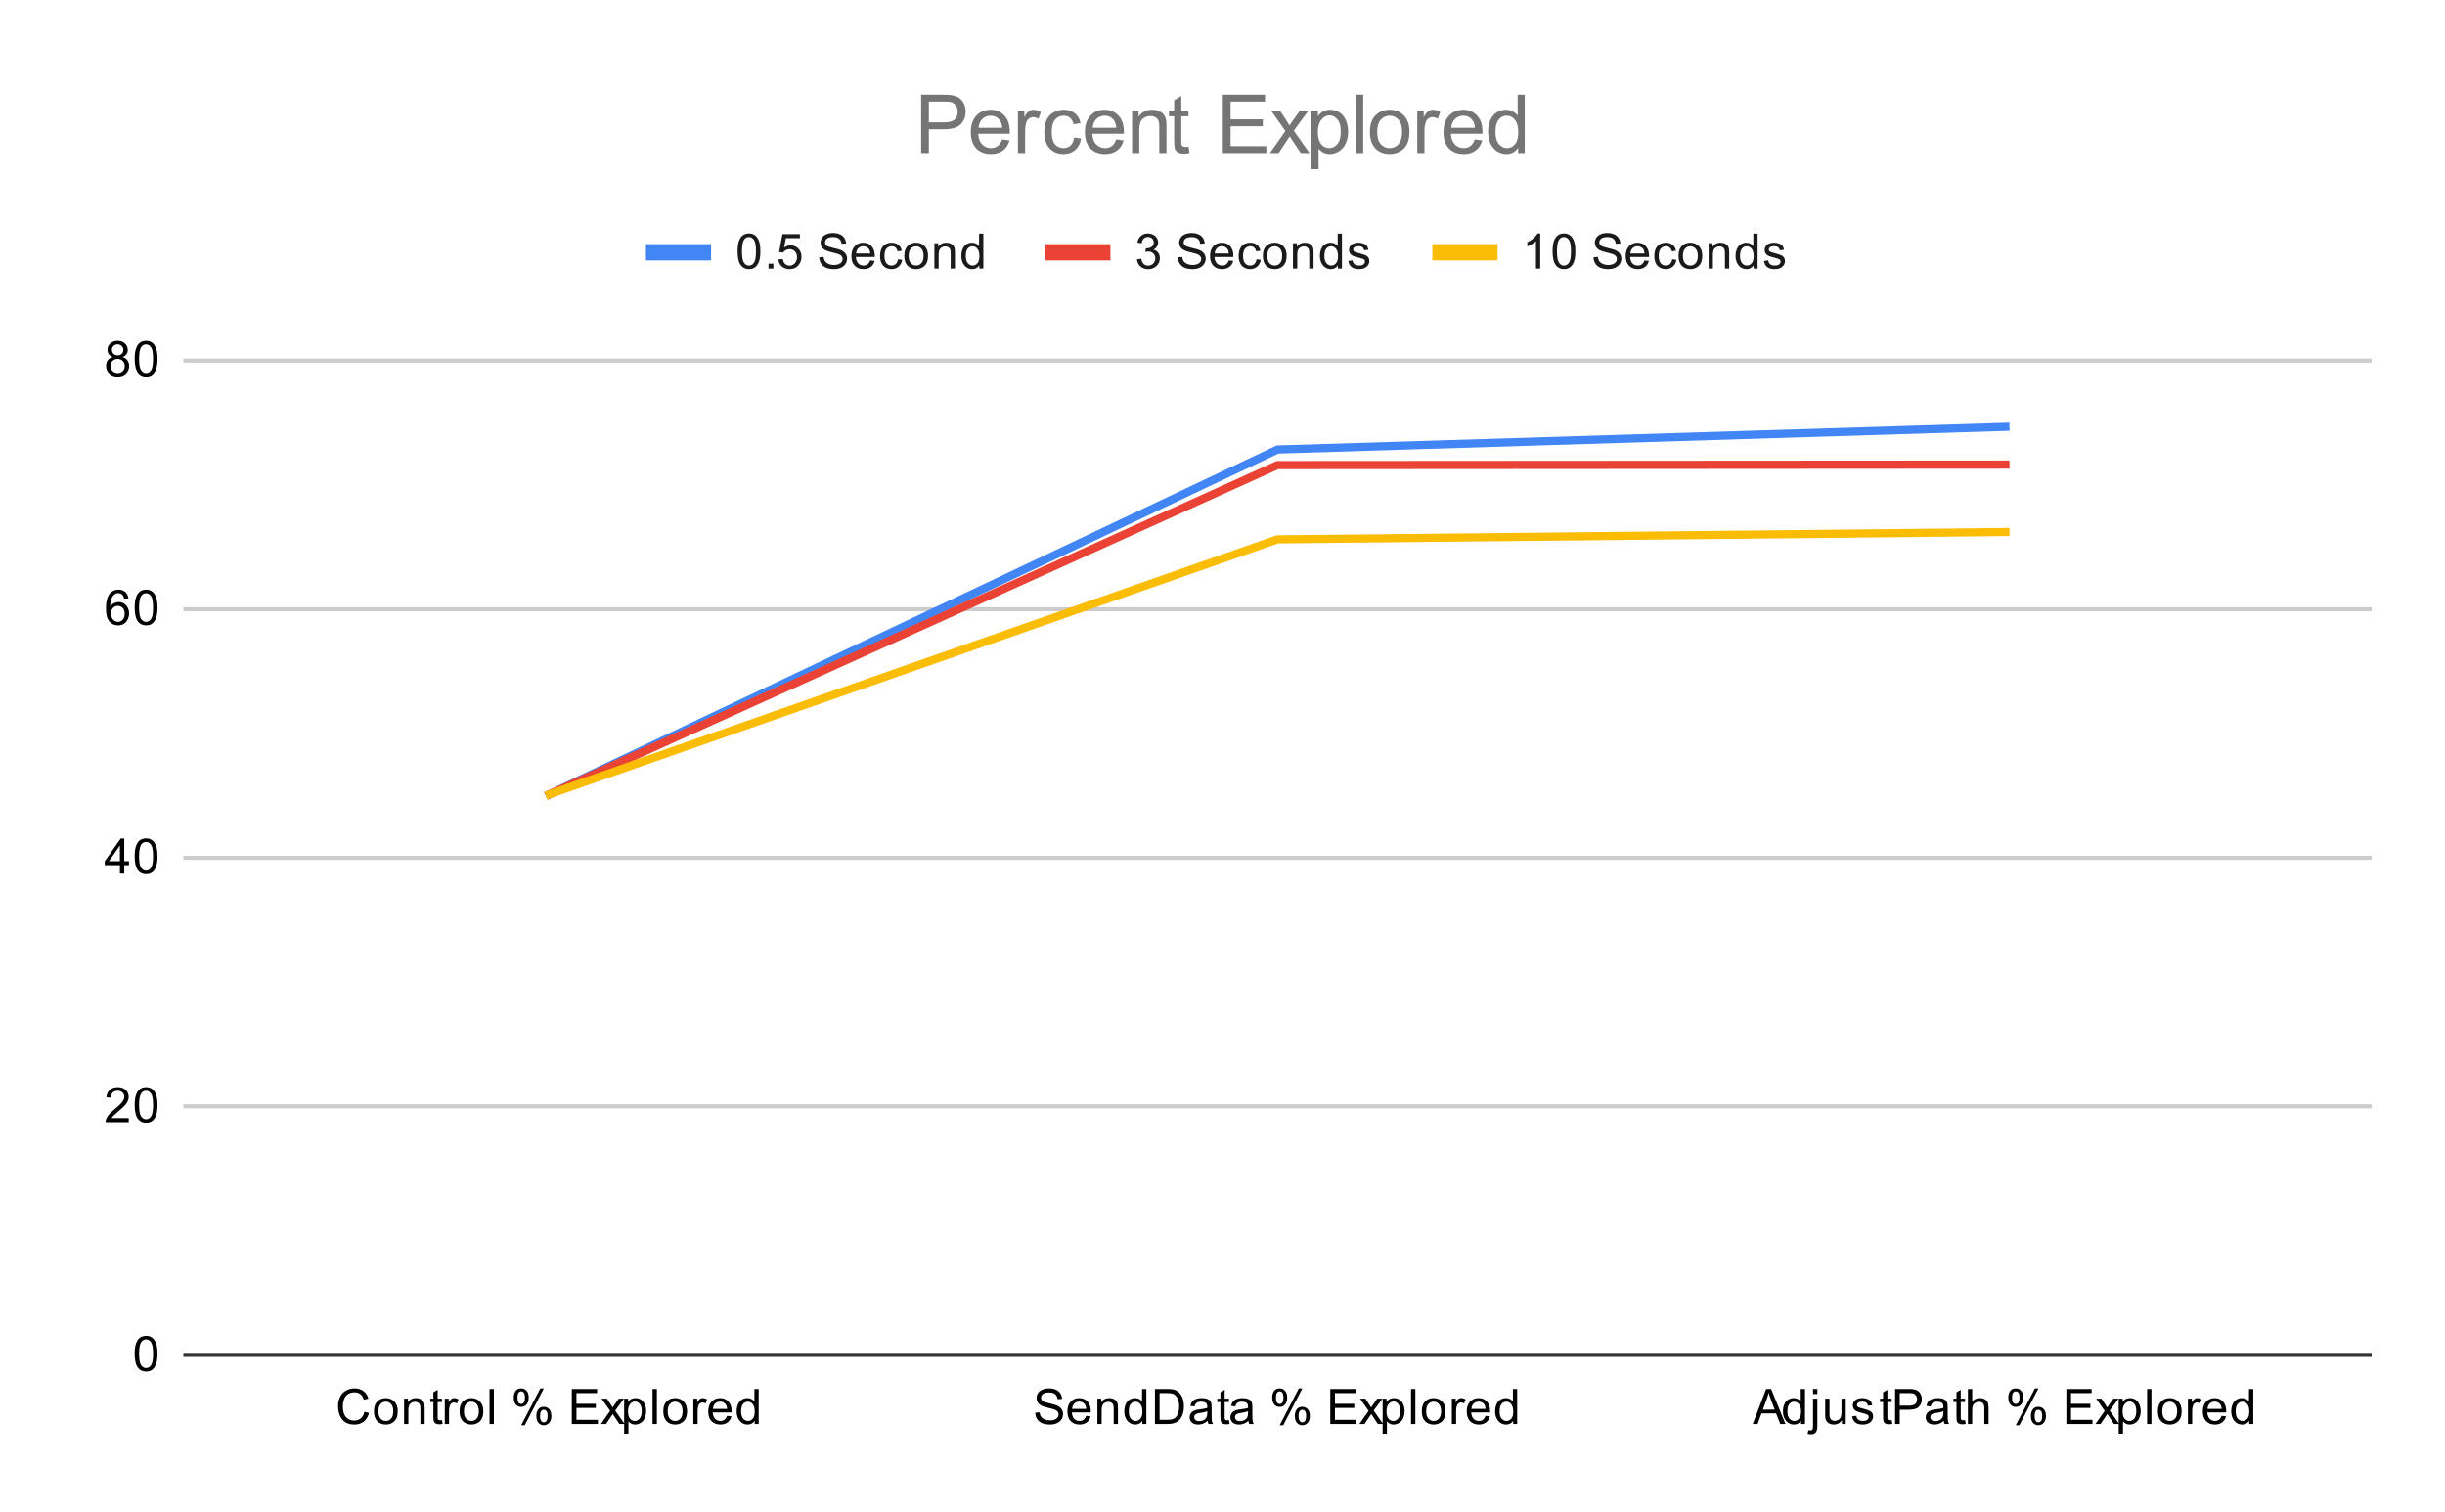 <svg version="1.1" viewBox="0.0 0.0 600.0 371.0" fill="none" stroke="none" stroke-linecap="square" stroke-miterlimit="10" width="600" height="371" xmlns:xlink="http://www.w3.org/1999/xlink" xmlns="http://www.w3.org/2000/svg"><path fill="#ffffff" d="M0 0L600.0 0L600.0 371.0L0 371.0L0 0Z" fill-rule="nonzero"/><path stroke="#333333" stroke-width="1.0" stroke-linecap="butt" d="M45.5 332.5L581.5 332.5" fill-rule="nonzero"/><path stroke="#cccccc" stroke-width="1.0" stroke-linecap="butt" d="M45.5 271.5L581.5 271.5" fill-rule="nonzero"/><path stroke="#cccccc" stroke-width="1.0" stroke-linecap="butt" d="M45.5 210.5L581.5 210.5" fill-rule="nonzero"/><path stroke="#cccccc" stroke-width="1.0" stroke-linecap="butt" d="M45.5 149.5L581.5 149.5" fill-rule="nonzero"/><path stroke="#cccccc" stroke-width="1.0" stroke-linecap="butt" d="M45.5 88.5L581.5 88.5" fill-rule="nonzero"/><clipPath id="id_0"><path d="M45.55 88.283L581.45 88.283L581.45 332.45L45.55 332.45L45.55 88.283Z" clip-rule="nonzero"/></clipPath><path stroke="#4285f4" stroke-width="2.0" stroke-linecap="butt" clip-path="url(#id_0)" d="M134.867 194.893L313.5 110.319L492.133 104.765" fill-rule="nonzero"/><path stroke="#ea4335" stroke-width="2.0" stroke-linecap="butt" clip-path="url(#id_0)" d="M134.867 194.893L313.5 114.134L492.133 114.015" fill-rule="nonzero"/><path stroke="#fbbc04" stroke-width="2.0" stroke-linecap="butt" clip-path="url(#id_0)" d="M134.867 194.893L313.5 132.355L492.133 130.555" fill-rule="nonzero"/><path fill="#000000" fill-opacity="0.0" clip-path="url(#id_0)" d="M137.867 194.893C137.867 196.549 136.524 197.893 134.867 197.893C133.21 197.893 131.867 196.549 131.867 194.893C131.867 193.236 133.21 191.893 134.867 191.893C136.524 191.893 137.867 193.236 137.867 194.893Z" fill-rule="nonzero"/><path fill="#000000" fill-opacity="0.0" clip-path="url(#id_0)" d="M316.5 110.319C316.5 111.976 315.157 113.319 313.5 113.319C311.843 113.319 310.5 111.976 310.5 110.319C310.5 108.663 311.843 107.319 313.5 107.319C315.157 107.319 316.5 108.663 316.5 110.319Z" fill-rule="nonzero"/><path fill="#000000" fill-opacity="0.0" clip-path="url(#id_0)" d="M495.133 104.765C495.133 106.421 493.79 107.765 492.133 107.765C490.476 107.765 489.133 106.421 489.133 104.765C489.133 103.108 490.476 101.765 492.133 101.765C493.79 101.765 495.133 103.108 495.133 104.765Z" fill-rule="nonzero"/><path fill="#000000" fill-opacity="0.0" clip-path="url(#id_0)" d="M137.867 194.893C137.867 196.549 136.524 197.893 134.867 197.893C133.21 197.893 131.867 196.549 131.867 194.893C131.867 193.236 133.21 191.893 134.867 191.893C136.524 191.893 137.867 193.236 137.867 194.893Z" fill-rule="nonzero"/><path fill="#000000" fill-opacity="0.0" clip-path="url(#id_0)" d="M316.5 114.134C316.5 115.791 315.157 117.134 313.5 117.134C311.843 117.134 310.5 115.791 310.5 114.134C310.5 112.478 311.843 111.134 313.5 111.134C315.157 111.134 316.5 112.478 316.5 114.134Z" fill-rule="nonzero"/><path fill="#000000" fill-opacity="0.0" clip-path="url(#id_0)" d="M495.133 114.015C495.133 115.672 493.79 117.015 492.133 117.015C490.476 117.015 489.133 115.672 489.133 114.015C489.133 112.359 490.476 111.015 492.133 111.015C493.79 111.015 495.133 112.359 495.133 114.015Z" fill-rule="nonzero"/><path fill="#000000" fill-opacity="0.0" clip-path="url(#id_0)" d="M137.867 194.893C137.867 196.549 136.524 197.893 134.867 197.893C133.21 197.893 131.867 196.549 131.867 194.893C131.867 193.236 133.21 191.893 134.867 191.893C136.524 191.893 137.867 193.236 137.867 194.893Z" fill-rule="nonzero"/><path fill="#000000" fill-opacity="0.0" clip-path="url(#id_0)" d="M316.5 132.355C316.5 134.012 315.157 135.355 313.5 135.355C311.843 135.355 310.5 134.012 310.5 132.355C310.5 130.699 311.843 129.355 313.5 129.355C315.157 129.355 316.5 130.699 316.5 132.355Z" fill-rule="nonzero"/><path fill="#000000" fill-opacity="0.0" clip-path="url(#id_0)" d="M495.133 130.555C495.133 132.212 493.79 133.555 492.133 133.555C490.476 133.555 489.133 132.212 489.133 130.555C489.133 128.898 490.476 127.555 492.133 127.555C493.79 127.555 495.133 128.898 495.133 130.555Z" fill-rule="nonzero"/><path fill="#000000" d="M33.05 332.216Q33.05 330.684 33.362 329.762Q33.675 328.825 34.284 328.325Q34.909 327.825 35.847 327.825Q36.534 327.825 37.05 328.106Q37.581 328.387 37.925 328.919Q38.269 329.434 38.456 330.184Q38.644 330.934 38.644 332.216Q38.644 333.731 38.331 334.653Q38.034 335.575 37.409 336.091Q36.8 336.591 35.847 336.591Q34.612 336.591 33.894 335.7Q33.05 334.637 33.05 332.216ZM34.128 332.216Q34.128 334.325 34.628 335.028Q35.128 335.731 35.847 335.731Q36.581 335.731 37.066 335.028Q37.566 334.325 37.566 332.216Q37.566 330.091 37.066 329.403Q36.581 328.7 35.831 328.7Q35.112 328.7 34.675 329.309Q34.128 330.091 34.128 332.216Z" fill-rule="nonzero"/><path fill="#000000" d="M31.597 274.393L31.597 275.408L25.909 275.408Q25.909 275.033 26.034 274.674Q26.253 274.096 26.722 273.533Q27.206 272.971 28.113 272.236Q29.519 271.08 30.003 270.408Q30.503 269.736 30.503 269.143Q30.503 268.518 30.05 268.096Q29.597 267.658 28.878 267.658Q28.113 267.658 27.659 268.111Q27.206 268.565 27.191 269.377L26.113 269.268Q26.222 268.049 26.941 267.424Q27.675 266.783 28.909 266.783Q30.144 266.783 30.863 267.471Q31.581 268.158 31.581 269.174Q31.581 269.69 31.363 270.19Q31.159 270.674 30.659 271.236Q30.175 271.783 29.05 272.736Q28.097 273.533 27.816 273.83Q27.55 274.111 27.378 274.393L31.597 274.393ZM33.05 271.174Q33.05 269.643 33.362 268.721Q33.675 267.783 34.284 267.283Q34.909 266.783 35.847 266.783Q36.534 266.783 37.05 267.065Q37.581 267.346 37.925 267.877Q38.269 268.393 38.456 269.143Q38.644 269.893 38.644 271.174Q38.644 272.69 38.331 273.611Q38.034 274.533 37.409 275.049Q36.8 275.549 35.847 275.549Q34.612 275.549 33.894 274.658Q33.05 273.596 33.05 271.174ZM34.128 271.174Q34.128 273.283 34.628 273.986Q35.128 274.69 35.847 274.69Q36.581 274.69 37.066 273.986Q37.566 273.283 37.566 271.174Q37.566 269.049 37.066 268.361Q36.581 267.658 35.831 267.658Q35.112 267.658 34.675 268.268Q34.128 269.049 34.128 271.174Z" fill-rule="nonzero"/><path fill="#000000" d="M29.425 214.367L29.425 212.304L25.706 212.304L25.706 211.335L29.628 205.773L30.488 205.773L30.488 211.335L31.644 211.335L31.644 212.304L30.488 212.304L30.488 214.367L29.425 214.367ZM29.425 211.335L29.425 207.476L26.738 211.335L29.425 211.335ZM33.05 210.132Q33.05 208.601 33.362 207.679Q33.675 206.742 34.284 206.242Q34.909 205.742 35.847 205.742Q36.534 205.742 37.05 206.023Q37.581 206.304 37.925 206.835Q38.269 207.351 38.456 208.101Q38.644 208.851 38.644 210.132Q38.644 211.648 38.331 212.57Q38.034 213.492 37.409 214.007Q36.8 214.507 35.847 214.507Q34.612 214.507 33.894 213.617Q33.05 212.554 33.05 210.132ZM34.128 210.132Q34.128 212.242 34.628 212.945Q35.128 213.648 35.847 213.648Q36.581 213.648 37.066 212.945Q37.566 212.242 37.566 210.132Q37.566 208.007 37.066 207.32Q36.581 206.617 35.831 206.617Q35.112 206.617 34.675 207.226Q34.128 208.007 34.128 210.132Z" fill-rule="nonzero"/><path fill="#000000" d="M31.519 146.841L30.472 146.919Q30.331 146.294 30.081 146.012Q29.644 145.559 29.019 145.559Q28.519 145.559 28.128 145.841Q27.644 146.216 27.347 146.919Q27.066 147.606 27.05 148.887Q27.425 148.309 27.972 148.028Q28.534 147.747 29.144 147.747Q30.191 147.747 30.925 148.528Q31.675 149.309 31.675 150.528Q31.675 151.341 31.316 152.044Q30.972 152.731 30.363 153.106Q29.753 153.466 28.988 153.466Q27.659 153.466 26.831 152.497Q26.003 151.528 26.003 149.309Q26.003 146.809 26.925 145.684Q27.722 144.7 29.081 144.7Q30.097 144.7 30.738 145.278Q31.394 145.841 31.519 146.841ZM27.222 150.544Q27.222 151.091 27.441 151.591Q27.675 152.075 28.081 152.341Q28.503 152.606 28.972 152.606Q29.628 152.606 30.113 152.075Q30.597 151.528 30.597 150.606Q30.597 149.716 30.113 149.2Q29.644 148.684 28.925 148.684Q28.206 148.684 27.706 149.2Q27.222 149.716 27.222 150.544ZM33.05 149.091Q33.05 147.559 33.362 146.637Q33.675 145.7 34.284 145.2Q34.909 144.7 35.847 144.7Q36.534 144.7 37.05 144.981Q37.581 145.262 37.925 145.794Q38.269 146.309 38.456 147.059Q38.644 147.809 38.644 149.091Q38.644 150.606 38.331 151.528Q38.034 152.45 37.409 152.966Q36.8 153.466 35.847 153.466Q34.612 153.466 33.894 152.575Q33.05 151.512 33.05 149.091ZM34.128 149.091Q34.128 151.2 34.628 151.903Q35.128 152.606 35.847 152.606Q36.581 152.606 37.066 151.903Q37.566 151.2 37.566 149.091Q37.566 146.966 37.066 146.278Q36.581 145.575 35.831 145.575Q35.112 145.575 34.675 146.184Q34.128 146.966 34.128 149.091Z" fill-rule="nonzero"/><path fill="#000000" d="M27.675 87.627Q27.019 87.377 26.691 86.94Q26.378 86.486 26.378 85.877Q26.378 84.94 27.05 84.299Q27.738 83.658 28.847 83.658Q29.972 83.658 30.659 84.315Q31.347 84.971 31.347 85.908Q31.347 86.502 31.034 86.94Q30.722 87.377 30.081 87.627Q30.878 87.877 31.284 88.455Q31.691 89.033 31.691 89.83Q31.691 90.924 30.909 91.674Q30.144 92.424 28.863 92.424Q27.597 92.424 26.816 91.674Q26.034 90.924 26.034 89.799Q26.034 88.955 26.456 88.393Q26.894 87.83 27.675 87.627ZM27.456 85.83Q27.456 86.44 27.847 86.83Q28.253 87.221 28.878 87.221Q29.488 87.221 29.878 86.846Q30.269 86.455 30.269 85.893Q30.269 85.315 29.863 84.924Q29.456 84.518 28.863 84.518Q28.253 84.518 27.847 84.908Q27.456 85.299 27.456 85.83ZM27.128 89.799Q27.128 90.252 27.331 90.674Q27.55 91.096 27.972 91.33Q28.394 91.565 28.878 91.565Q29.628 91.565 30.113 91.08Q30.613 90.596 30.613 89.846Q30.613 89.08 30.113 88.58Q29.613 88.08 28.847 88.08Q28.097 88.08 27.613 88.58Q27.128 89.065 27.128 89.799ZM33.05 88.049Q33.05 86.518 33.362 85.596Q33.675 84.658 34.284 84.158Q34.909 83.658 35.847 83.658Q36.534 83.658 37.05 83.94Q37.581 84.221 37.925 84.752Q38.269 85.268 38.456 86.018Q38.644 86.768 38.644 88.049Q38.644 89.565 38.331 90.486Q38.034 91.408 37.409 91.924Q36.8 92.424 35.847 92.424Q34.612 92.424 33.894 91.533Q33.05 90.471 33.05 88.049ZM34.128 88.049Q34.128 90.158 34.628 90.861Q35.128 91.565 35.847 91.565Q36.581 91.565 37.066 90.861Q37.566 90.158 37.566 88.049Q37.566 85.924 37.066 85.236Q36.581 84.533 35.831 84.533Q35.112 84.533 34.675 85.143Q34.128 85.924 34.128 88.049Z" fill-rule="nonzero"/><path fill="#000000" d="M89.429 346.434L90.554 346.731Q90.195 348.122 89.273 348.856Q88.351 349.591 87.007 349.591Q85.617 349.591 84.742 349.028Q83.867 348.466 83.414 347.403Q82.96 346.325 82.96 345.091Q82.96 343.747 83.476 342.747Q83.992 341.747 84.929 341.231Q85.882 340.716 87.023 340.716Q88.304 340.716 89.179 341.372Q90.07 342.028 90.414 343.216L89.289 343.481Q88.992 342.544 88.414 342.122Q87.851 341.684 86.992 341.684Q86.007 341.684 85.335 342.169Q84.679 342.637 84.398 343.434Q84.132 344.231 84.132 345.091Q84.132 346.184 84.445 346.997Q84.773 347.809 85.445 348.216Q86.117 348.622 86.914 348.622Q87.867 348.622 88.523 348.075Q89.195 347.528 89.429 346.434ZM91.773 346.341Q91.773 344.606 92.726 343.778Q93.523 343.091 94.679 343.091Q95.96 343.091 96.773 343.934Q97.601 344.762 97.601 346.247Q97.601 347.45 97.242 348.137Q96.882 348.825 96.179 349.216Q95.492 349.591 94.679 349.591Q93.382 349.591 92.57 348.762Q91.773 347.919 91.773 346.341ZM92.851 346.341Q92.851 347.528 93.367 348.122Q93.898 348.716 94.679 348.716Q95.476 348.716 95.992 348.122Q96.507 347.528 96.507 346.309Q96.507 345.153 95.976 344.559Q95.46 343.966 94.679 343.966Q93.898 343.966 93.367 344.559Q92.851 345.137 92.851 346.341ZM99.164 349.45L99.164 343.231L100.101 343.231L100.101 344.106Q100.789 343.091 102.085 343.091Q102.648 343.091 103.117 343.294Q103.601 343.497 103.835 343.825Q104.07 344.153 104.164 344.591Q104.21 344.887 104.21 345.622L104.21 349.45L103.164 349.45L103.164 345.669Q103.164 345.012 103.039 344.7Q102.914 344.387 102.601 344.2Q102.289 343.997 101.867 343.997Q101.195 343.997 100.695 344.434Q100.21 344.856 100.21 346.044L100.21 349.45L99.164 349.45ZM108.46 348.512L108.617 349.434Q108.164 349.528 107.82 349.528Q107.242 349.528 106.929 349.356Q106.617 349.169 106.476 348.872Q106.351 348.575 106.351 347.622L106.351 344.044L105.585 344.044L105.585 343.231L106.351 343.231L106.351 341.684L107.398 341.059L107.398 343.231L108.46 343.231L108.46 344.044L107.398 344.044L107.398 347.684Q107.398 348.137 107.445 348.262Q107.507 348.387 107.632 348.466Q107.757 348.544 107.992 348.544Q108.179 348.544 108.46 348.512ZM109.148 349.45L109.148 343.231L110.101 343.231L110.101 344.169Q110.46 343.512 110.757 343.309Q111.07 343.091 111.445 343.091Q111.976 343.091 112.523 343.419L112.164 344.403Q111.773 344.169 111.398 344.169Q111.039 344.169 110.757 344.387Q110.492 344.591 110.382 344.966Q110.195 345.528 110.195 346.184L110.195 349.45L109.148 349.45ZM112.773 346.341Q112.773 344.606 113.726 343.778Q114.523 343.091 115.679 343.091Q116.96 343.091 117.773 343.934Q118.601 344.762 118.601 346.247Q118.601 347.45 118.242 348.137Q117.882 348.825 117.179 349.216Q116.492 349.591 115.679 349.591Q114.382 349.591 113.57 348.762Q112.773 347.919 112.773 346.341ZM113.851 346.341Q113.851 347.528 114.367 348.122Q114.898 348.716 115.679 348.716Q116.476 348.716 116.992 348.122Q117.507 347.528 117.507 346.309Q117.507 345.153 116.976 344.559Q116.46 343.966 115.679 343.966Q114.898 343.966 114.367 344.559Q113.851 345.137 113.851 346.341ZM120.132 349.45L120.132 340.856L121.195 340.856L121.195 349.45L120.132 349.45ZM126.07 342.919Q126.07 341.997 126.523 341.356Q126.992 340.716 127.867 340.716Q128.679 340.716 129.21 341.294Q129.742 341.872 129.742 342.981Q129.742 344.075 129.195 344.669Q128.664 345.247 127.882 345.247Q127.101 345.247 126.585 344.669Q126.07 344.091 126.07 342.919ZM127.898 341.434Q127.507 341.434 127.242 341.778Q126.992 342.122 126.992 343.028Q126.992 343.856 127.242 344.2Q127.507 344.528 127.898 344.528Q128.304 344.528 128.554 344.184Q128.82 343.841 128.82 342.95Q128.82 342.106 128.554 341.778Q128.289 341.434 127.898 341.434ZM127.898 349.762L132.601 340.716L133.46 340.716L128.773 349.762L127.898 349.762ZM131.617 347.434Q131.617 346.512 132.07 345.872Q132.539 345.231 133.429 345.231Q134.242 345.231 134.773 345.809Q135.304 346.372 135.304 347.497Q135.304 348.591 134.757 349.184Q134.226 349.762 133.429 349.762Q132.664 349.762 132.132 349.184Q131.617 348.606 131.617 347.434ZM133.46 345.95Q133.054 345.95 132.789 346.294Q132.539 346.637 132.539 347.544Q132.539 348.356 132.804 348.7Q133.07 349.044 133.46 349.044Q133.851 349.044 134.117 348.7Q134.382 348.356 134.382 347.45Q134.382 346.622 134.117 346.294Q133.851 345.95 133.46 345.95ZM140.32 349.45L140.32 340.856L146.523 340.856L146.523 341.872L141.46 341.872L141.46 344.497L146.21 344.497L146.21 345.512L141.46 345.512L141.46 348.434L146.726 348.434L146.726 349.45L140.32 349.45ZM147.46 349.45L149.726 346.216L147.632 343.231L148.945 343.231L149.898 344.684Q150.164 345.106 150.335 345.387Q150.585 344.997 150.804 344.7L151.851 343.231L153.117 343.231L150.96 346.153L153.273 349.45L151.992 349.45L150.71 347.512L150.367 346.997L148.726 349.45L147.46 349.45ZM153.164 351.841L153.164 343.231L154.117 343.231L154.117 344.028Q154.46 343.559 154.882 343.325Q155.32 343.091 155.929 343.091Q156.726 343.091 157.335 343.497Q157.945 343.903 158.242 344.653Q158.554 345.403 158.554 346.294Q158.554 347.247 158.21 348.012Q157.882 348.778 157.226 349.184Q156.57 349.591 155.851 349.591Q155.32 349.591 154.898 349.372Q154.476 349.137 154.21 348.809L154.21 351.841L153.164 351.841ZM154.117 346.372Q154.117 347.575 154.601 348.153Q155.085 348.716 155.773 348.716Q156.476 348.716 156.976 348.122Q157.476 347.528 157.476 346.278Q157.476 345.091 156.992 344.512Q156.507 343.919 155.82 343.919Q155.148 343.919 154.632 344.544Q154.117 345.169 154.117 346.372ZM160.132 349.45L160.132 340.856L161.195 340.856L161.195 349.45L160.132 349.45ZM162.773 346.341Q162.773 344.606 163.726 343.778Q164.523 343.091 165.679 343.091Q166.96 343.091 167.773 343.934Q168.601 344.762 168.601 346.247Q168.601 347.45 168.242 348.137Q167.882 348.825 167.179 349.216Q166.492 349.591 165.679 349.591Q164.382 349.591 163.57 348.762Q162.773 347.919 162.773 346.341ZM163.851 346.341Q163.851 347.528 164.367 348.122Q164.898 348.716 165.679 348.716Q166.476 348.716 166.992 348.122Q167.507 347.528 167.507 346.309Q167.507 345.153 166.976 344.559Q166.46 343.966 165.679 343.966Q164.898 343.966 164.367 344.559Q163.851 345.137 163.851 346.341ZM170.148 349.45L170.148 343.231L171.101 343.231L171.101 344.169Q171.46 343.512 171.757 343.309Q172.07 343.091 172.445 343.091Q172.976 343.091 173.523 343.419L173.164 344.403Q172.773 344.169 172.398 344.169Q172.039 344.169 171.757 344.387Q171.492 344.591 171.382 344.966Q171.195 345.528 171.195 346.184L171.195 349.45L170.148 349.45ZM178.414 347.45L179.507 347.575Q179.257 348.528 178.554 349.059Q177.851 349.591 176.773 349.591Q175.414 349.591 174.601 348.747Q173.804 347.903 173.804 346.387Q173.804 344.825 174.617 343.966Q175.429 343.091 176.71 343.091Q177.96 343.091 178.742 343.934Q179.539 344.778 179.539 346.325Q179.539 346.419 179.539 346.606L174.898 346.606Q174.96 347.637 175.476 348.184Q175.992 348.716 176.773 348.716Q177.351 348.716 177.757 348.419Q178.179 348.106 178.414 347.45ZM174.96 345.747L178.429 345.747Q178.367 344.95 178.039 344.559Q177.523 343.95 176.726 343.95Q175.992 343.95 175.492 344.434Q175.007 344.919 174.96 345.747ZM185.195 349.45L185.195 348.669Q184.601 349.591 183.46 349.591Q182.71 349.591 182.085 349.184Q181.46 348.762 181.117 348.028Q180.773 347.294 180.773 346.341Q180.773 345.419 181.085 344.653Q181.398 343.887 182.023 343.497Q182.648 343.091 183.414 343.091Q183.976 343.091 184.414 343.325Q184.851 343.559 185.132 343.934L185.132 340.856L186.179 340.856L186.179 349.45L185.195 349.45ZM181.867 346.341Q181.867 347.544 182.367 348.137Q182.867 348.716 183.554 348.716Q184.242 348.716 184.726 348.153Q185.21 347.591 185.21 346.434Q185.21 345.153 184.71 344.559Q184.226 343.966 183.507 343.966Q182.804 343.966 182.335 344.544Q181.867 345.106 181.867 346.341Z" fill-rule="nonzero"/><path fill="#000000" d="M254.047 346.684L255.109 346.591Q255.188 347.247 255.469 347.653Q255.75 348.059 256.328 348.325Q256.922 348.575 257.656 348.575Q258.297 348.575 258.797 348.387Q259.297 348.184 259.531 347.856Q259.781 347.512 259.781 347.122Q259.781 346.716 259.547 346.419Q259.312 346.106 258.781 345.903Q258.422 345.762 257.234 345.481Q256.062 345.2 255.594 344.95Q254.969 344.622 254.672 344.153Q254.375 343.669 254.375 343.075Q254.375 342.434 254.734 341.872Q255.109 341.294 255.812 341.012Q256.531 340.716 257.391 340.716Q258.344 340.716 259.078 341.028Q259.812 341.325 260.203 341.934Q260.594 342.528 260.625 343.278L259.531 343.356Q259.438 342.544 258.922 342.137Q258.422 341.716 257.438 341.716Q256.406 341.716 255.938 342.091Q255.469 342.466 255.469 342.997Q255.469 343.466 255.797 343.762Q256.125 344.059 257.5 344.372Q258.891 344.684 259.406 344.919Q260.156 345.278 260.516 345.809Q260.875 346.325 260.875 347.028Q260.875 347.716 260.484 348.325Q260.094 348.919 259.359 349.262Q258.625 349.591 257.703 349.591Q256.531 349.591 255.734 349.262Q254.953 348.919 254.5 348.231Q254.062 347.544 254.047 346.684ZM266.547 347.45L267.641 347.575Q267.391 348.528 266.688 349.059Q265.984 349.591 264.906 349.591Q263.547 349.591 262.734 348.747Q261.938 347.903 261.938 346.387Q261.938 344.825 262.75 343.966Q263.562 343.091 264.844 343.091Q266.094 343.091 266.875 343.934Q267.672 344.778 267.672 346.325Q267.672 346.419 267.672 346.606L263.031 346.606Q263.094 347.637 263.609 348.184Q264.125 348.716 264.906 348.716Q265.484 348.716 265.891 348.419Q266.312 348.106 266.547 347.45ZM263.094 345.747L266.562 345.747Q266.5 344.95 266.172 344.559Q265.656 343.95 264.859 343.95Q264.125 343.95 263.625 344.434Q263.141 344.919 263.094 345.747ZM269.297 349.45L269.297 343.231L270.234 343.231L270.234 344.106Q270.922 343.091 272.219 343.091Q272.781 343.091 273.25 343.294Q273.734 343.497 273.969 343.825Q274.203 344.153 274.297 344.591Q274.344 344.887 274.344 345.622L274.344 349.45L273.297 349.45L273.297 345.669Q273.297 345.012 273.172 344.7Q273.047 344.387 272.734 344.2Q272.422 343.997 272.0 343.997Q271.328 343.997 270.828 344.434Q270.344 344.856 270.344 346.044L270.344 349.45L269.297 349.45ZM280.328 349.45L280.328 348.669Q279.734 349.591 278.594 349.591Q277.844 349.591 277.219 349.184Q276.594 348.762 276.25 348.028Q275.906 347.294 275.906 346.341Q275.906 345.419 276.219 344.653Q276.531 343.887 277.156 343.497Q277.781 343.091 278.547 343.091Q279.109 343.091 279.547 343.325Q279.984 343.559 280.266 343.934L280.266 340.856L281.312 340.856L281.312 349.45L280.328 349.45ZM277.0 346.341Q277.0 347.544 277.5 348.137Q278.0 348.716 278.688 348.716Q279.375 348.716 279.859 348.153Q280.344 347.591 280.344 346.434Q280.344 345.153 279.844 344.559Q279.359 343.966 278.641 343.966Q277.938 343.966 277.469 344.544Q277.0 345.106 277.0 346.341ZM283.422 349.45L283.422 340.856L286.391 340.856Q287.391 340.856 287.922 340.981Q288.656 341.153 289.172 341.591Q289.859 342.169 290.188 343.075Q290.531 343.966 290.531 345.106Q290.531 346.091 290.297 346.841Q290.078 347.591 289.719 348.091Q289.359 348.591 288.922 348.872Q288.5 349.153 287.906 349.309Q287.312 349.45 286.531 349.45L283.422 349.45ZM284.562 348.434L286.391 348.434Q287.25 348.434 287.734 348.278Q288.219 348.122 288.5 347.825Q288.906 347.434 289.125 346.747Q289.359 346.059 289.359 345.091Q289.359 343.747 288.906 343.028Q288.469 342.294 287.844 342.044Q287.375 341.872 286.375 341.872L284.562 341.872L284.562 348.434ZM296.359 348.684Q295.766 349.184 295.219 349.387Q294.688 349.591 294.062 349.591Q293.031 349.591 292.484 349.091Q291.938 348.591 291.938 347.809Q291.938 347.356 292.141 346.981Q292.344 346.591 292.688 346.372Q293.031 346.137 293.453 346.028Q293.75 345.934 294.391 345.856Q295.656 345.716 296.266 345.497Q296.266 345.278 296.266 345.231Q296.266 344.575 295.969 344.309Q295.562 343.966 294.766 343.966Q294.031 343.966 293.672 344.231Q293.312 344.481 293.141 345.137L292.109 344.997Q292.25 344.341 292.578 343.934Q292.906 343.528 293.516 343.309Q294.125 343.091 294.922 343.091Q295.719 343.091 296.219 343.278Q296.719 343.466 296.953 343.747Q297.188 344.028 297.281 344.466Q297.328 344.731 297.328 345.434L297.328 346.841Q297.328 348.309 297.391 348.7Q297.469 349.091 297.672 349.45L296.562 349.45Q296.406 349.122 296.359 348.684ZM296.266 346.325Q295.688 346.559 294.547 346.731Q293.891 346.825 293.625 346.95Q293.359 347.059 293.203 347.278Q293.062 347.497 293.062 347.778Q293.062 348.2 293.375 348.481Q293.703 348.762 294.312 348.762Q294.922 348.762 295.391 348.497Q295.875 348.231 296.094 347.762Q296.266 347.403 296.266 346.716L296.266 346.325ZM301.594 348.512L301.75 349.434Q301.297 349.528 300.953 349.528Q300.375 349.528 300.062 349.356Q299.75 349.169 299.609 348.872Q299.484 348.575 299.484 347.622L299.484 344.044L298.719 344.044L298.719 343.231L299.484 343.231L299.484 341.684L300.531 341.059L300.531 343.231L301.594 343.231L301.594 344.044L300.531 344.044L300.531 347.684Q300.531 348.137 300.578 348.262Q300.641 348.387 300.766 348.466Q300.891 348.544 301.125 348.544Q301.312 348.544 301.594 348.512ZM306.359 348.684Q305.766 349.184 305.219 349.387Q304.688 349.591 304.062 349.591Q303.031 349.591 302.484 349.091Q301.938 348.591 301.938 347.809Q301.938 347.356 302.141 346.981Q302.344 346.591 302.688 346.372Q303.031 346.137 303.453 346.028Q303.75 345.934 304.391 345.856Q305.656 345.716 306.266 345.497Q306.266 345.278 306.266 345.231Q306.266 344.575 305.969 344.309Q305.562 343.966 304.766 343.966Q304.031 343.966 303.672 344.231Q303.312 344.481 303.141 345.137L302.109 344.997Q302.25 344.341 302.578 343.934Q302.906 343.528 303.516 343.309Q304.125 343.091 304.922 343.091Q305.719 343.091 306.219 343.278Q306.719 343.466 306.953 343.747Q307.188 344.028 307.281 344.466Q307.328 344.731 307.328 345.434L307.328 346.841Q307.328 348.309 307.391 348.7Q307.469 349.091 307.672 349.45L306.562 349.45Q306.406 349.122 306.359 348.684ZM306.266 346.325Q305.688 346.559 304.547 346.731Q303.891 346.825 303.625 346.95Q303.359 347.059 303.203 347.278Q303.062 347.497 303.062 347.778Q303.062 348.2 303.375 348.481Q303.703 348.762 304.312 348.762Q304.922 348.762 305.391 348.497Q305.875 348.231 306.094 347.762Q306.266 347.403 306.266 346.716L306.266 346.325ZM312.203 342.919Q312.203 341.997 312.656 341.356Q313.125 340.716 314.0 340.716Q314.812 340.716 315.344 341.294Q315.875 341.872 315.875 342.981Q315.875 344.075 315.328 344.669Q314.797 345.247 314.016 345.247Q313.234 345.247 312.719 344.669Q312.203 344.091 312.203 342.919ZM314.031 341.434Q313.641 341.434 313.375 341.778Q313.125 342.122 313.125 343.028Q313.125 343.856 313.375 344.2Q313.641 344.528 314.031 344.528Q314.438 344.528 314.688 344.184Q314.953 343.841 314.953 342.95Q314.953 342.106 314.688 341.778Q314.422 341.434 314.031 341.434ZM314.031 349.762L318.734 340.716L319.594 340.716L314.906 349.762L314.031 349.762ZM317.75 347.434Q317.75 346.512 318.203 345.872Q318.672 345.231 319.562 345.231Q320.375 345.231 320.906 345.809Q321.438 346.372 321.438 347.497Q321.438 348.591 320.891 349.184Q320.359 349.762 319.562 349.762Q318.797 349.762 318.266 349.184Q317.75 348.606 317.75 347.434ZM319.594 345.95Q319.188 345.95 318.922 346.294Q318.672 346.637 318.672 347.544Q318.672 348.356 318.938 348.7Q319.203 349.044 319.594 349.044Q319.984 349.044 320.25 348.7Q320.516 348.356 320.516 347.45Q320.516 346.622 320.25 346.294Q319.984 345.95 319.594 345.95ZM326.453 349.45L326.453 340.856L332.656 340.856L332.656 341.872L327.594 341.872L327.594 344.497L332.344 344.497L332.344 345.512L327.594 345.512L327.594 348.434L332.859 348.434L332.859 349.45L326.453 349.45ZM333.594 349.45L335.859 346.216L333.766 343.231L335.078 343.231L336.031 344.684Q336.297 345.106 336.469 345.387Q336.719 344.997 336.938 344.7L337.984 343.231L339.25 343.231L337.094 346.153L339.406 349.45L338.125 349.45L336.844 347.512L336.5 346.997L334.859 349.45L333.594 349.45ZM339.297 351.841L339.297 343.231L340.25 343.231L340.25 344.028Q340.594 343.559 341.016 343.325Q341.453 343.091 342.062 343.091Q342.859 343.091 343.469 343.497Q344.078 343.903 344.375 344.653Q344.688 345.403 344.688 346.294Q344.688 347.247 344.344 348.012Q344.016 348.778 343.359 349.184Q342.703 349.591 341.984 349.591Q341.453 349.591 341.031 349.372Q340.609 349.137 340.344 348.809L340.344 351.841L339.297 351.841ZM340.25 346.372Q340.25 347.575 340.734 348.153Q341.219 348.716 341.906 348.716Q342.609 348.716 343.109 348.122Q343.609 347.528 343.609 346.278Q343.609 345.091 343.125 344.512Q342.641 343.919 341.953 343.919Q341.281 343.919 340.766 344.544Q340.25 345.169 340.25 346.372ZM346.266 349.45L346.266 340.856L347.328 340.856L347.328 349.45L346.266 349.45ZM348.906 346.341Q348.906 344.606 349.859 343.778Q350.656 343.091 351.812 343.091Q353.094 343.091 353.906 343.934Q354.734 344.762 354.734 346.247Q354.734 347.45 354.375 348.137Q354.016 348.825 353.312 349.216Q352.625 349.591 351.812 349.591Q350.516 349.591 349.703 348.762Q348.906 347.919 348.906 346.341ZM349.984 346.341Q349.984 347.528 350.5 348.122Q351.031 348.716 351.812 348.716Q352.609 348.716 353.125 348.122Q353.641 347.528 353.641 346.309Q353.641 345.153 353.109 344.559Q352.594 343.966 351.812 343.966Q351.031 343.966 350.5 344.559Q349.984 345.137 349.984 346.341ZM356.281 349.45L356.281 343.231L357.234 343.231L357.234 344.169Q357.594 343.512 357.891 343.309Q358.203 343.091 358.578 343.091Q359.109 343.091 359.656 343.419L359.297 344.403Q358.906 344.169 358.531 344.169Q358.172 344.169 357.891 344.387Q357.625 344.591 357.516 344.966Q357.328 345.528 357.328 346.184L357.328 349.45L356.281 349.45ZM364.547 347.45L365.641 347.575Q365.391 348.528 364.688 349.059Q363.984 349.591 362.906 349.591Q361.547 349.591 360.734 348.747Q359.938 347.903 359.938 346.387Q359.938 344.825 360.75 343.966Q361.562 343.091 362.844 343.091Q364.094 343.091 364.875 343.934Q365.672 344.778 365.672 346.325Q365.672 346.419 365.672 346.606L361.031 346.606Q361.094 347.637 361.609 348.184Q362.125 348.716 362.906 348.716Q363.484 348.716 363.891 348.419Q364.312 348.106 364.547 347.45ZM361.094 345.747L364.562 345.747Q364.5 344.95 364.172 344.559Q363.656 343.95 362.859 343.95Q362.125 343.95 361.625 344.434Q361.141 344.919 361.094 345.747ZM371.328 349.45L371.328 348.669Q370.734 349.591 369.594 349.591Q368.844 349.591 368.219 349.184Q367.594 348.762 367.25 348.028Q366.906 347.294 366.906 346.341Q366.906 345.419 367.219 344.653Q367.531 343.887 368.156 343.497Q368.781 343.091 369.547 343.091Q370.109 343.091 370.547 343.325Q370.984 343.559 371.266 343.934L371.266 340.856L372.312 340.856L372.312 349.45L371.328 349.45ZM368.0 346.341Q368.0 347.544 368.5 348.137Q369.0 348.716 369.688 348.716Q370.375 348.716 370.859 348.153Q371.344 347.591 371.344 346.434Q371.344 345.153 370.844 344.559Q370.359 343.966 369.641 343.966Q368.938 343.966 368.469 344.544Q368.0 345.106 368.0 346.341Z" fill-rule="nonzero"/><path fill="#000000" d="M430.118 349.45L433.415 340.856L434.633 340.856L438.149 349.45L436.868 349.45L435.852 346.841L432.274 346.841L431.321 349.45L430.118 349.45ZM432.602 345.919L435.508 345.919L434.618 343.544Q434.196 342.466 434.008 341.762Q433.836 342.591 433.54 343.403L432.602 345.919ZM441.961 349.45L441.961 348.669Q441.368 349.591 440.227 349.591Q439.477 349.591 438.852 349.184Q438.227 348.762 437.883 348.028Q437.54 347.294 437.54 346.341Q437.54 345.419 437.852 344.653Q438.165 343.887 438.79 343.497Q439.415 343.091 440.18 343.091Q440.743 343.091 441.18 343.325Q441.618 343.559 441.899 343.934L441.899 340.856L442.946 340.856L442.946 349.45L441.961 349.45ZM438.633 346.341Q438.633 347.544 439.133 348.137Q439.633 348.716 440.321 348.716Q441.008 348.716 441.493 348.153Q441.977 347.591 441.977 346.434Q441.977 345.153 441.477 344.559Q440.993 343.966 440.274 343.966Q439.571 343.966 439.102 344.544Q438.633 345.106 438.633 346.341ZM444.915 342.091L444.915 340.856L445.977 340.856L445.977 342.091L444.915 342.091ZM443.586 351.872L443.774 350.966Q444.102 351.044 444.274 351.044Q444.602 351.044 444.758 350.825Q444.915 350.622 444.915 349.762L444.915 343.231L445.977 343.231L445.977 349.794Q445.977 350.934 445.68 351.387Q445.29 351.981 444.415 351.981Q443.977 351.981 443.586 351.872ZM452.008 349.45L452.008 348.528Q451.274 349.591 450.024 349.591Q449.477 349.591 448.993 349.387Q448.524 349.169 448.29 348.856Q448.055 348.528 447.961 348.059Q447.899 347.762 447.899 347.075L447.899 343.231L448.961 343.231L448.961 346.684Q448.961 347.497 449.024 347.794Q449.118 348.2 449.43 348.45Q449.758 348.684 450.243 348.684Q450.711 348.684 451.118 348.45Q451.54 348.2 451.711 347.778Q451.899 347.356 451.899 346.559L451.899 343.231L452.946 343.231L452.946 349.45L452.008 349.45ZM454.508 347.591L455.54 347.434Q455.633 348.059 456.024 348.387Q456.43 348.716 457.165 348.716Q457.883 348.716 458.227 348.434Q458.586 348.137 458.586 347.731Q458.586 347.372 458.274 347.169Q458.055 347.028 457.196 346.809Q456.04 346.512 455.586 346.309Q455.149 346.091 454.915 345.716Q454.68 345.341 454.68 344.872Q454.68 344.466 454.868 344.106Q455.055 343.747 455.383 343.512Q455.633 343.341 456.055 343.216Q456.477 343.091 456.977 343.091Q457.696 343.091 458.243 343.309Q458.805 343.512 459.071 343.872Q459.336 344.231 459.43 344.825L458.399 344.966Q458.336 344.497 457.993 344.231Q457.665 343.95 457.04 343.95Q456.321 343.95 456.008 344.2Q455.696 344.434 455.696 344.762Q455.696 344.966 455.821 345.122Q455.961 345.294 456.227 345.403Q456.383 345.466 457.165 345.669Q458.29 345.981 458.727 346.169Q459.165 346.356 459.415 346.716Q459.665 347.075 459.665 347.622Q459.665 348.153 459.352 348.622Q459.055 349.075 458.477 349.341Q457.899 349.591 457.165 349.591Q455.946 349.591 455.305 349.091Q454.68 348.575 454.508 347.591ZM464.227 348.512L464.383 349.434Q463.93 349.528 463.586 349.528Q463.008 349.528 462.696 349.356Q462.383 349.169 462.243 348.872Q462.118 348.575 462.118 347.622L462.118 344.044L461.352 344.044L461.352 343.231L462.118 343.231L462.118 341.684L463.165 341.059L463.165 343.231L464.227 343.231L464.227 344.044L463.165 344.044L463.165 347.684Q463.165 348.137 463.211 348.262Q463.274 348.387 463.399 348.466Q463.524 348.544 463.758 348.544Q463.946 348.544 464.227 348.512ZM465.055 349.45L465.055 340.856L468.305 340.856Q469.149 340.856 469.602 340.934Q470.243 341.044 470.665 341.341Q471.102 341.637 471.352 342.169Q471.618 342.7 471.618 343.341Q471.618 344.434 470.915 345.2Q470.227 345.95 468.399 345.95L466.196 345.95L466.196 349.45L465.055 349.45ZM466.196 344.95L468.415 344.95Q469.524 344.95 469.977 344.544Q470.446 344.122 470.446 343.372Q470.446 342.841 470.165 342.466Q469.899 342.075 469.461 341.95Q469.165 341.872 468.399 341.872L466.196 341.872L466.196 344.95ZM476.993 348.684Q476.399 349.184 475.852 349.387Q475.321 349.591 474.696 349.591Q473.665 349.591 473.118 349.091Q472.571 348.591 472.571 347.809Q472.571 347.356 472.774 346.981Q472.977 346.591 473.321 346.372Q473.665 346.137 474.086 346.028Q474.383 345.934 475.024 345.856Q476.29 345.716 476.899 345.497Q476.899 345.278 476.899 345.231Q476.899 344.575 476.602 344.309Q476.196 343.966 475.399 343.966Q474.665 343.966 474.305 344.231Q473.946 344.481 473.774 345.137L472.743 344.997Q472.883 344.341 473.211 343.934Q473.54 343.528 474.149 343.309Q474.758 343.091 475.555 343.091Q476.352 343.091 476.852 343.278Q477.352 343.466 477.586 343.747Q477.821 344.028 477.915 344.466Q477.961 344.731 477.961 345.434L477.961 346.841Q477.961 348.309 478.024 348.7Q478.102 349.091 478.305 349.45L477.196 349.45Q477.04 349.122 476.993 348.684ZM476.899 346.325Q476.321 346.559 475.18 346.731Q474.524 346.825 474.258 346.95Q473.993 347.059 473.836 347.278Q473.696 347.497 473.696 347.778Q473.696 348.2 474.008 348.481Q474.336 348.762 474.946 348.762Q475.555 348.762 476.024 348.497Q476.508 348.231 476.727 347.762Q476.899 347.403 476.899 346.716L476.899 346.325ZM482.227 348.512L482.383 349.434Q481.93 349.528 481.586 349.528Q481.008 349.528 480.696 349.356Q480.383 349.169 480.243 348.872Q480.118 348.575 480.118 347.622L480.118 344.044L479.352 344.044L479.352 343.231L480.118 343.231L480.118 341.684L481.165 341.059L481.165 343.231L482.227 343.231L482.227 344.044L481.165 344.044L481.165 347.684Q481.165 348.137 481.211 348.262Q481.274 348.387 481.399 348.466Q481.524 348.544 481.758 348.544Q481.946 348.544 482.227 348.512ZM482.93 349.45L482.93 340.856L483.977 340.856L483.977 343.934Q484.711 343.091 485.836 343.091Q486.54 343.091 487.04 343.372Q487.555 343.637 487.774 344.122Q487.993 344.591 487.993 345.512L487.993 349.45L486.946 349.45L486.946 345.512Q486.946 344.716 486.602 344.356Q486.258 343.997 485.633 343.997Q485.165 343.997 484.743 344.247Q484.336 344.481 484.149 344.903Q483.977 345.309 483.977 346.044L483.977 349.45L482.93 349.45ZM492.836 342.919Q492.836 341.997 493.29 341.356Q493.758 340.716 494.633 340.716Q495.446 340.716 495.977 341.294Q496.508 341.872 496.508 342.981Q496.508 344.075 495.961 344.669Q495.43 345.247 494.649 345.247Q493.868 345.247 493.352 344.669Q492.836 344.091 492.836 342.919ZM494.665 341.434Q494.274 341.434 494.008 341.778Q493.758 342.122 493.758 343.028Q493.758 343.856 494.008 344.2Q494.274 344.528 494.665 344.528Q495.071 344.528 495.321 344.184Q495.586 343.841 495.586 342.95Q495.586 342.106 495.321 341.778Q495.055 341.434 494.665 341.434ZM494.665 349.762L499.368 340.716L500.227 340.716L495.54 349.762L494.665 349.762ZM498.383 347.434Q498.383 346.512 498.836 345.872Q499.305 345.231 500.196 345.231Q501.008 345.231 501.54 345.809Q502.071 346.372 502.071 347.497Q502.071 348.591 501.524 349.184Q500.993 349.762 500.196 349.762Q499.43 349.762 498.899 349.184Q498.383 348.606 498.383 347.434ZM500.227 345.95Q499.821 345.95 499.555 346.294Q499.305 346.637 499.305 347.544Q499.305 348.356 499.571 348.7Q499.836 349.044 500.227 349.044Q500.618 349.044 500.883 348.7Q501.149 348.356 501.149 347.45Q501.149 346.622 500.883 346.294Q500.618 345.95 500.227 345.95ZM507.086 349.45L507.086 340.856L513.29 340.856L513.29 341.872L508.227 341.872L508.227 344.497L512.977 344.497L512.977 345.512L508.227 345.512L508.227 348.434L513.493 348.434L513.493 349.45L507.086 349.45ZM514.227 349.45L516.493 346.216L514.399 343.231L515.711 343.231L516.665 344.684Q516.93 345.106 517.102 345.387Q517.352 344.997 517.571 344.7L518.618 343.231L519.883 343.231L517.727 346.153L520.04 349.45L518.758 349.45L517.477 347.512L517.133 346.997L515.493 349.45L514.227 349.45ZM519.93 351.841L519.93 343.231L520.883 343.231L520.883 344.028Q521.227 343.559 521.649 343.325Q522.086 343.091 522.696 343.091Q523.493 343.091 524.102 343.497Q524.711 343.903 525.008 344.653Q525.321 345.403 525.321 346.294Q525.321 347.247 524.977 348.012Q524.649 348.778 523.993 349.184Q523.336 349.591 522.618 349.591Q522.086 349.591 521.665 349.372Q521.243 349.137 520.977 348.809L520.977 351.841L519.93 351.841ZM520.883 346.372Q520.883 347.575 521.368 348.153Q521.852 348.716 522.54 348.716Q523.243 348.716 523.743 348.122Q524.243 347.528 524.243 346.278Q524.243 345.091 523.758 344.512Q523.274 343.919 522.586 343.919Q521.915 343.919 521.399 344.544Q520.883 345.169 520.883 346.372ZM526.899 349.45L526.899 340.856L527.961 340.856L527.961 349.45L526.899 349.45ZM529.54 346.341Q529.54 344.606 530.493 343.778Q531.29 343.091 532.446 343.091Q533.727 343.091 534.54 343.934Q535.368 344.762 535.368 346.247Q535.368 347.45 535.008 348.137Q534.649 348.825 533.946 349.216Q533.258 349.591 532.446 349.591Q531.149 349.591 530.336 348.762Q529.54 347.919 529.54 346.341ZM530.618 346.341Q530.618 347.528 531.133 348.122Q531.665 348.716 532.446 348.716Q533.243 348.716 533.758 348.122Q534.274 347.528 534.274 346.309Q534.274 345.153 533.743 344.559Q533.227 343.966 532.446 343.966Q531.665 343.966 531.133 344.559Q530.618 345.137 530.618 346.341ZM536.915 349.45L536.915 343.231L537.868 343.231L537.868 344.169Q538.227 343.512 538.524 343.309Q538.836 343.091 539.211 343.091Q539.743 343.091 540.29 343.419L539.93 344.403Q539.54 344.169 539.165 344.169Q538.805 344.169 538.524 344.387Q538.258 344.591 538.149 344.966Q537.961 345.528 537.961 346.184L537.961 349.45L536.915 349.45ZM545.18 347.45L546.274 347.575Q546.024 348.528 545.321 349.059Q544.618 349.591 543.54 349.591Q542.18 349.591 541.368 348.747Q540.571 347.903 540.571 346.387Q540.571 344.825 541.383 343.966Q542.196 343.091 543.477 343.091Q544.727 343.091 545.508 343.934Q546.305 344.778 546.305 346.325Q546.305 346.419 546.305 346.606L541.665 346.606Q541.727 347.637 542.243 348.184Q542.758 348.716 543.54 348.716Q544.118 348.716 544.524 348.419Q544.946 348.106 545.18 347.45ZM541.727 345.747L545.196 345.747Q545.133 344.95 544.805 344.559Q544.29 343.95 543.493 343.95Q542.758 343.95 542.258 344.434Q541.774 344.919 541.727 345.747ZM551.961 349.45L551.961 348.669Q551.368 349.591 550.227 349.591Q549.477 349.591 548.852 349.184Q548.227 348.762 547.883 348.028Q547.54 347.294 547.54 346.341Q547.54 345.419 547.852 344.653Q548.165 343.887 548.79 343.497Q549.415 343.091 550.18 343.091Q550.743 343.091 551.18 343.325Q551.618 343.559 551.899 343.934L551.899 340.856L552.946 340.856L552.946 349.45L551.961 349.45ZM548.633 346.341Q548.633 347.544 549.133 348.137Q549.633 348.716 550.321 348.716Q551.008 348.716 551.493 348.153Q551.977 347.591 551.977 346.434Q551.977 345.153 551.477 344.559Q550.993 343.966 550.274 343.966Q549.571 343.966 549.102 344.544Q548.633 345.106 548.633 346.341Z" fill-rule="nonzero"/><path stroke="#4285f4" stroke-width="4.0" stroke-linecap="butt" d="M160.5 61.917L172.5 61.917" fill-rule="nonzero"/><path fill="#1a1a1a" d="M181.0 61.682Q181.0 60.151 181.312 59.229Q181.625 58.292 182.234 57.792Q182.859 57.292 183.797 57.292Q184.484 57.292 185.0 57.573Q185.531 57.854 185.875 58.385Q186.219 58.901 186.406 59.651Q186.594 60.401 186.594 61.682Q186.594 63.198 186.281 64.12Q185.984 65.042 185.359 65.557Q184.75 66.057 183.797 66.057Q182.562 66.057 181.844 65.167Q181.0 64.104 181.0 61.682ZM182.078 61.682Q182.078 63.792 182.578 64.495Q183.078 65.198 183.797 65.198Q184.531 65.198 185.016 64.495Q185.516 63.792 185.516 61.682Q185.516 59.557 185.016 58.87Q184.531 58.167 183.781 58.167Q183.062 58.167 182.625 58.776Q182.078 59.557 182.078 61.682ZM188.594 65.917L188.594 64.714L189.797 64.714L189.797 65.917L188.594 65.917ZM191.0 63.667L192.109 63.573Q192.234 64.385 192.672 64.792Q193.125 65.198 193.766 65.198Q194.516 65.198 195.047 64.62Q195.578 64.042 195.578 63.104Q195.578 62.198 195.062 61.682Q194.562 61.151 193.734 61.151Q193.234 61.151 192.812 61.385Q192.406 61.62 192.172 61.979L191.188 61.854L192.016 57.448L196.297 57.448L196.297 58.448L192.859 58.448L192.406 60.76Q193.172 60.214 194.016 60.214Q195.141 60.214 195.906 60.995Q196.688 61.776 196.688 63.01Q196.688 64.167 196.016 65.026Q195.188 66.057 193.766 66.057Q192.594 66.057 191.844 65.401Q191.109 64.745 191.0 63.667ZM201.047 63.151L202.109 63.057Q202.188 63.714 202.469 64.12Q202.75 64.526 203.328 64.792Q203.922 65.042 204.656 65.042Q205.297 65.042 205.797 64.854Q206.297 64.651 206.531 64.323Q206.781 63.979 206.781 63.589Q206.781 63.182 206.547 62.885Q206.312 62.573 205.781 62.37Q205.422 62.229 204.234 61.948Q203.062 61.667 202.594 61.417Q201.969 61.089 201.672 60.62Q201.375 60.135 201.375 59.542Q201.375 58.901 201.734 58.339Q202.109 57.76 202.812 57.479Q203.531 57.182 204.391 57.182Q205.344 57.182 206.078 57.495Q206.812 57.792 207.203 58.401Q207.594 58.995 207.625 59.745L206.531 59.823Q206.438 59.01 205.922 58.604Q205.422 58.182 204.438 58.182Q203.406 58.182 202.938 58.557Q202.469 58.932 202.469 59.464Q202.469 59.932 202.797 60.229Q203.125 60.526 204.5 60.839Q205.891 61.151 206.406 61.385Q207.156 61.745 207.516 62.276Q207.875 62.792 207.875 63.495Q207.875 64.182 207.484 64.792Q207.094 65.385 206.359 65.729Q205.625 66.057 204.703 66.057Q203.531 66.057 202.734 65.729Q201.953 65.385 201.5 64.698Q201.062 64.01 201.047 63.151ZM213.547 63.917L214.641 64.042Q214.391 64.995 213.688 65.526Q212.984 66.057 211.906 66.057Q210.547 66.057 209.734 65.214Q208.938 64.37 208.938 62.854Q208.938 61.292 209.75 60.432Q210.562 59.557 211.844 59.557Q213.094 59.557 213.875 60.401Q214.672 61.245 214.672 62.792Q214.672 62.885 214.672 63.073L210.031 63.073Q210.094 64.104 210.609 64.651Q211.125 65.182 211.906 65.182Q212.484 65.182 212.891 64.885Q213.312 64.573 213.547 63.917ZM210.094 62.214L213.562 62.214Q213.5 61.417 213.172 61.026Q212.656 60.417 211.859 60.417Q211.125 60.417 210.625 60.901Q210.141 61.385 210.094 62.214ZM220.359 63.635L221.391 63.776Q221.219 64.839 220.516 65.448Q219.812 66.057 218.797 66.057Q217.516 66.057 216.734 65.229Q215.969 64.385 215.969 62.823Q215.969 61.823 216.297 61.073Q216.641 60.307 217.312 59.932Q218.0 59.557 218.812 59.557Q219.812 59.557 220.453 60.073Q221.109 60.573 221.297 61.526L220.266 61.682Q220.125 61.057 219.75 60.745Q219.375 60.417 218.844 60.417Q218.047 60.417 217.547 60.995Q217.047 61.557 217.047 62.792Q217.047 64.057 217.531 64.62Q218.016 65.182 218.781 65.182Q219.406 65.182 219.812 64.807Q220.234 64.432 220.359 63.635ZM221.906 62.807Q221.906 61.073 222.859 60.245Q223.656 59.557 224.812 59.557Q226.094 59.557 226.906 60.401Q227.734 61.229 227.734 62.714Q227.734 63.917 227.375 64.604Q227.016 65.292 226.312 65.682Q225.625 66.057 224.812 66.057Q223.516 66.057 222.703 65.229Q221.906 64.385 221.906 62.807ZM222.984 62.807Q222.984 63.995 223.5 64.589Q224.031 65.182 224.812 65.182Q225.609 65.182 226.125 64.589Q226.641 63.995 226.641 62.776Q226.641 61.62 226.109 61.026Q225.594 60.432 224.812 60.432Q224.031 60.432 223.5 61.026Q222.984 61.604 222.984 62.807ZM229.297 65.917L229.297 59.698L230.234 59.698L230.234 60.573Q230.922 59.557 232.219 59.557Q232.781 59.557 233.25 59.76Q233.734 59.964 233.969 60.292Q234.203 60.62 234.297 61.057Q234.344 61.354 234.344 62.089L234.344 65.917L233.297 65.917L233.297 62.135Q233.297 61.479 233.172 61.167Q233.047 60.854 232.734 60.667Q232.422 60.464 232.0 60.464Q231.328 60.464 230.828 60.901Q230.344 61.323 230.344 62.51L230.344 65.917L229.297 65.917ZM240.328 65.917L240.328 65.135Q239.734 66.057 238.594 66.057Q237.844 66.057 237.219 65.651Q236.594 65.229 236.25 64.495Q235.906 63.76 235.906 62.807Q235.906 61.885 236.219 61.12Q236.531 60.354 237.156 59.964Q237.781 59.557 238.547 59.557Q239.109 59.557 239.547 59.792Q239.984 60.026 240.266 60.401L240.266 57.323L241.312 57.323L241.312 65.917L240.328 65.917ZM237.0 62.807Q237.0 64.01 237.5 64.604Q238.0 65.182 238.688 65.182Q239.375 65.182 239.859 64.62Q240.344 64.057 240.344 62.901Q240.344 61.62 239.844 61.026Q239.359 60.432 238.641 60.432Q237.938 60.432 237.469 61.01Q237.0 61.573 237.0 62.807Z" fill-rule="nonzero"/><path stroke="#ea4335" stroke-width="4.0" stroke-linecap="butt" d="M258.5 61.917L270.5 61.917" fill-rule="nonzero"/><path fill="#1a1a1a" d="M279.0 63.651L280.062 63.51Q280.234 64.401 280.672 64.807Q281.109 65.198 281.734 65.198Q282.484 65.198 283.0 64.682Q283.516 64.167 283.516 63.401Q283.516 62.682 283.031 62.214Q282.562 61.729 281.828 61.729Q281.531 61.729 281.078 61.854L281.203 60.917Q281.312 60.932 281.375 60.932Q282.047 60.932 282.578 60.589Q283.125 60.229 283.125 59.495Q283.125 58.917 282.734 58.542Q282.344 58.151 281.719 58.151Q281.109 58.151 280.688 58.542Q280.281 58.932 280.172 59.698L279.109 59.51Q279.297 58.464 279.984 57.885Q280.672 57.292 281.688 57.292Q282.391 57.292 282.984 57.604Q283.578 57.901 283.891 58.417Q284.203 58.932 284.203 59.526Q284.203 60.073 283.906 60.542Q283.609 60.995 283.031 61.26Q283.781 61.432 284.203 61.995Q284.625 62.542 284.625 63.385Q284.625 64.51 283.797 65.292Q282.984 66.073 281.734 66.073Q280.609 66.073 279.859 65.401Q279.109 64.714 279.0 63.651ZM289.047 63.151L290.109 63.057Q290.188 63.714 290.469 64.12Q290.75 64.526 291.328 64.792Q291.922 65.042 292.656 65.042Q293.297 65.042 293.797 64.854Q294.297 64.651 294.531 64.323Q294.781 63.979 294.781 63.589Q294.781 63.182 294.547 62.885Q294.312 62.573 293.781 62.37Q293.422 62.229 292.234 61.948Q291.062 61.667 290.594 61.417Q289.969 61.089 289.672 60.62Q289.375 60.135 289.375 59.542Q289.375 58.901 289.734 58.339Q290.109 57.76 290.812 57.479Q291.531 57.182 292.391 57.182Q293.344 57.182 294.078 57.495Q294.812 57.792 295.203 58.401Q295.594 58.995 295.625 59.745L294.531 59.823Q294.438 59.01 293.922 58.604Q293.422 58.182 292.438 58.182Q291.406 58.182 290.938 58.557Q290.469 58.932 290.469 59.464Q290.469 59.932 290.797 60.229Q291.125 60.526 292.5 60.839Q293.891 61.151 294.406 61.385Q295.156 61.745 295.516 62.276Q295.875 62.792 295.875 63.495Q295.875 64.182 295.484 64.792Q295.094 65.385 294.359 65.729Q293.625 66.057 292.703 66.057Q291.531 66.057 290.734 65.729Q289.953 65.385 289.5 64.698Q289.062 64.01 289.047 63.151ZM301.547 63.917L302.641 64.042Q302.391 64.995 301.688 65.526Q300.984 66.057 299.906 66.057Q298.547 66.057 297.734 65.214Q296.938 64.37 296.938 62.854Q296.938 61.292 297.75 60.432Q298.562 59.557 299.844 59.557Q301.094 59.557 301.875 60.401Q302.672 61.245 302.672 62.792Q302.672 62.885 302.672 63.073L298.031 63.073Q298.094 64.104 298.609 64.651Q299.125 65.182 299.906 65.182Q300.484 65.182 300.891 64.885Q301.312 64.573 301.547 63.917ZM298.094 62.214L301.562 62.214Q301.5 61.417 301.172 61.026Q300.656 60.417 299.859 60.417Q299.125 60.417 298.625 60.901Q298.141 61.385 298.094 62.214ZM308.359 63.635L309.391 63.776Q309.219 64.839 308.516 65.448Q307.812 66.057 306.797 66.057Q305.516 66.057 304.734 65.229Q303.969 64.385 303.969 62.823Q303.969 61.823 304.297 61.073Q304.641 60.307 305.312 59.932Q306.0 59.557 306.812 59.557Q307.812 59.557 308.453 60.073Q309.109 60.573 309.297 61.526L308.266 61.682Q308.125 61.057 307.75 60.745Q307.375 60.417 306.844 60.417Q306.047 60.417 305.547 60.995Q305.047 61.557 305.047 62.792Q305.047 64.057 305.531 64.62Q306.016 65.182 306.781 65.182Q307.406 65.182 307.812 64.807Q308.234 64.432 308.359 63.635ZM309.906 62.807Q309.906 61.073 310.859 60.245Q311.656 59.557 312.812 59.557Q314.094 59.557 314.906 60.401Q315.734 61.229 315.734 62.714Q315.734 63.917 315.375 64.604Q315.016 65.292 314.312 65.682Q313.625 66.057 312.812 66.057Q311.516 66.057 310.703 65.229Q309.906 64.385 309.906 62.807ZM310.984 62.807Q310.984 63.995 311.5 64.589Q312.031 65.182 312.812 65.182Q313.609 65.182 314.125 64.589Q314.641 63.995 314.641 62.776Q314.641 61.62 314.109 61.026Q313.594 60.432 312.812 60.432Q312.031 60.432 311.5 61.026Q310.984 61.604 310.984 62.807ZM317.297 65.917L317.297 59.698L318.234 59.698L318.234 60.573Q318.922 59.557 320.219 59.557Q320.781 59.557 321.25 59.76Q321.734 59.964 321.969 60.292Q322.203 60.62 322.297 61.057Q322.344 61.354 322.344 62.089L322.344 65.917L321.297 65.917L321.297 62.135Q321.297 61.479 321.172 61.167Q321.047 60.854 320.734 60.667Q320.422 60.464 320.0 60.464Q319.328 60.464 318.828 60.901Q318.344 61.323 318.344 62.51L318.344 65.917L317.297 65.917ZM328.328 65.917L328.328 65.135Q327.734 66.057 326.594 66.057Q325.844 66.057 325.219 65.651Q324.594 65.229 324.25 64.495Q323.906 63.76 323.906 62.807Q323.906 61.885 324.219 61.12Q324.531 60.354 325.156 59.964Q325.781 59.557 326.547 59.557Q327.109 59.557 327.547 59.792Q327.984 60.026 328.266 60.401L328.266 57.323L329.312 57.323L329.312 65.917L328.328 65.917ZM325.0 62.807Q325.0 64.01 325.5 64.604Q326.0 65.182 326.688 65.182Q327.375 65.182 327.859 64.62Q328.344 64.057 328.344 62.901Q328.344 61.62 327.844 61.026Q327.359 60.432 326.641 60.432Q325.938 60.432 325.469 61.01Q325.0 61.573 325.0 62.807ZM330.875 64.057L331.906 63.901Q332.0 64.526 332.391 64.854Q332.797 65.182 333.531 65.182Q334.25 65.182 334.594 64.901Q334.953 64.604 334.953 64.198Q334.953 63.839 334.641 63.635Q334.422 63.495 333.562 63.276Q332.406 62.979 331.953 62.776Q331.516 62.557 331.281 62.182Q331.047 61.807 331.047 61.339Q331.047 60.932 331.234 60.573Q331.422 60.214 331.75 59.979Q332.0 59.807 332.422 59.682Q332.844 59.557 333.344 59.557Q334.062 59.557 334.609 59.776Q335.172 59.979 335.438 60.339Q335.703 60.698 335.797 61.292L334.766 61.432Q334.703 60.964 334.359 60.698Q334.031 60.417 333.406 60.417Q332.688 60.417 332.375 60.667Q332.062 60.901 332.062 61.229Q332.062 61.432 332.188 61.589Q332.328 61.76 332.594 61.87Q332.75 61.932 333.531 62.135Q334.656 62.448 335.094 62.635Q335.531 62.823 335.781 63.182Q336.031 63.542 336.031 64.089Q336.031 64.62 335.719 65.089Q335.422 65.542 334.844 65.807Q334.266 66.057 333.531 66.057Q332.312 66.057 331.672 65.557Q331.047 65.042 330.875 64.057Z" fill-rule="nonzero"/><path stroke="#fbbc04" stroke-width="4.0" stroke-linecap="butt" d="M353.5 61.917L365.5 61.917" fill-rule="nonzero"/><path fill="#1a1a1a" d="M377.969 65.917L376.922 65.917L376.922 59.198Q376.531 59.557 375.906 59.932Q375.297 60.292 374.812 60.464L374.812 59.448Q375.688 59.026 376.344 58.448Q377.016 57.854 377.297 57.292L377.969 57.292L377.969 65.917ZM381.0 61.682Q381.0 60.151 381.312 59.229Q381.625 58.292 382.234 57.792Q382.859 57.292 383.797 57.292Q384.484 57.292 385.0 57.573Q385.531 57.854 385.875 58.385Q386.219 58.901 386.406 59.651Q386.594 60.401 386.594 61.682Q386.594 63.198 386.281 64.12Q385.984 65.042 385.359 65.557Q384.75 66.057 383.797 66.057Q382.562 66.057 381.844 65.167Q381.0 64.104 381.0 61.682ZM382.078 61.682Q382.078 63.792 382.578 64.495Q383.078 65.198 383.797 65.198Q384.531 65.198 385.016 64.495Q385.516 63.792 385.516 61.682Q385.516 59.557 385.016 58.87Q384.531 58.167 383.781 58.167Q383.062 58.167 382.625 58.776Q382.078 59.557 382.078 61.682ZM391.047 63.151L392.109 63.057Q392.188 63.714 392.469 64.12Q392.75 64.526 393.328 64.792Q393.922 65.042 394.656 65.042Q395.297 65.042 395.797 64.854Q396.297 64.651 396.531 64.323Q396.781 63.979 396.781 63.589Q396.781 63.182 396.547 62.885Q396.312 62.573 395.781 62.37Q395.422 62.229 394.234 61.948Q393.062 61.667 392.594 61.417Q391.969 61.089 391.672 60.62Q391.375 60.135 391.375 59.542Q391.375 58.901 391.734 58.339Q392.109 57.76 392.812 57.479Q393.531 57.182 394.391 57.182Q395.344 57.182 396.078 57.495Q396.812 57.792 397.203 58.401Q397.594 58.995 397.625 59.745L396.531 59.823Q396.438 59.01 395.922 58.604Q395.422 58.182 394.438 58.182Q393.406 58.182 392.938 58.557Q392.469 58.932 392.469 59.464Q392.469 59.932 392.797 60.229Q393.125 60.526 394.5 60.839Q395.891 61.151 396.406 61.385Q397.156 61.745 397.516 62.276Q397.875 62.792 397.875 63.495Q397.875 64.182 397.484 64.792Q397.094 65.385 396.359 65.729Q395.625 66.057 394.703 66.057Q393.531 66.057 392.734 65.729Q391.953 65.385 391.5 64.698Q391.062 64.01 391.047 63.151ZM403.547 63.917L404.641 64.042Q404.391 64.995 403.688 65.526Q402.984 66.057 401.906 66.057Q400.547 66.057 399.734 65.214Q398.938 64.37 398.938 62.854Q398.938 61.292 399.75 60.432Q400.562 59.557 401.844 59.557Q403.094 59.557 403.875 60.401Q404.672 61.245 404.672 62.792Q404.672 62.885 404.672 63.073L400.031 63.073Q400.094 64.104 400.609 64.651Q401.125 65.182 401.906 65.182Q402.484 65.182 402.891 64.885Q403.312 64.573 403.547 63.917ZM400.094 62.214L403.562 62.214Q403.5 61.417 403.172 61.026Q402.656 60.417 401.859 60.417Q401.125 60.417 400.625 60.901Q400.141 61.385 400.094 62.214ZM410.359 63.635L411.391 63.776Q411.219 64.839 410.516 65.448Q409.812 66.057 408.797 66.057Q407.516 66.057 406.734 65.229Q405.969 64.385 405.969 62.823Q405.969 61.823 406.297 61.073Q406.641 60.307 407.312 59.932Q408.0 59.557 408.812 59.557Q409.812 59.557 410.453 60.073Q411.109 60.573 411.297 61.526L410.266 61.682Q410.125 61.057 409.75 60.745Q409.375 60.417 408.844 60.417Q408.047 60.417 407.547 60.995Q407.047 61.557 407.047 62.792Q407.047 64.057 407.531 64.62Q408.016 65.182 408.781 65.182Q409.406 65.182 409.812 64.807Q410.234 64.432 410.359 63.635ZM411.906 62.807Q411.906 61.073 412.859 60.245Q413.656 59.557 414.812 59.557Q416.094 59.557 416.906 60.401Q417.734 61.229 417.734 62.714Q417.734 63.917 417.375 64.604Q417.016 65.292 416.312 65.682Q415.625 66.057 414.812 66.057Q413.516 66.057 412.703 65.229Q411.906 64.385 411.906 62.807ZM412.984 62.807Q412.984 63.995 413.5 64.589Q414.031 65.182 414.812 65.182Q415.609 65.182 416.125 64.589Q416.641 63.995 416.641 62.776Q416.641 61.62 416.109 61.026Q415.594 60.432 414.812 60.432Q414.031 60.432 413.5 61.026Q412.984 61.604 412.984 62.807ZM419.297 65.917L419.297 59.698L420.234 59.698L420.234 60.573Q420.922 59.557 422.219 59.557Q422.781 59.557 423.25 59.76Q423.734 59.964 423.969 60.292Q424.203 60.62 424.297 61.057Q424.344 61.354 424.344 62.089L424.344 65.917L423.297 65.917L423.297 62.135Q423.297 61.479 423.172 61.167Q423.047 60.854 422.734 60.667Q422.422 60.464 422.0 60.464Q421.328 60.464 420.828 60.901Q420.344 61.323 420.344 62.51L420.344 65.917L419.297 65.917ZM430.328 65.917L430.328 65.135Q429.734 66.057 428.594 66.057Q427.844 66.057 427.219 65.651Q426.594 65.229 426.25 64.495Q425.906 63.76 425.906 62.807Q425.906 61.885 426.219 61.12Q426.531 60.354 427.156 59.964Q427.781 59.557 428.547 59.557Q429.109 59.557 429.547 59.792Q429.984 60.026 430.266 60.401L430.266 57.323L431.312 57.323L431.312 65.917L430.328 65.917ZM427.0 62.807Q427.0 64.01 427.5 64.604Q428.0 65.182 428.688 65.182Q429.375 65.182 429.859 64.62Q430.344 64.057 430.344 62.901Q430.344 61.62 429.844 61.026Q429.359 60.432 428.641 60.432Q427.938 60.432 427.469 61.01Q427.0 61.573 427.0 62.807ZM432.875 64.057L433.906 63.901Q434.0 64.526 434.391 64.854Q434.797 65.182 435.531 65.182Q436.25 65.182 436.594 64.901Q436.953 64.604 436.953 64.198Q436.953 63.839 436.641 63.635Q436.422 63.495 435.562 63.276Q434.406 62.979 433.953 62.776Q433.516 62.557 433.281 62.182Q433.047 61.807 433.047 61.339Q433.047 60.932 433.234 60.573Q433.422 60.214 433.75 59.979Q434.0 59.807 434.422 59.682Q434.844 59.557 435.344 59.557Q436.062 59.557 436.609 59.776Q437.172 59.979 437.438 60.339Q437.703 60.698 437.797 61.292L436.766 61.432Q436.703 60.964 436.359 60.698Q436.031 60.417 435.406 60.417Q434.688 60.417 434.375 60.667Q434.062 60.901 434.062 61.229Q434.062 61.432 434.188 61.589Q434.328 61.76 434.594 61.87Q434.75 61.932 435.531 62.135Q436.656 62.448 437.094 62.635Q437.531 62.823 437.781 63.182Q438.031 63.542 438.031 64.089Q438.031 64.62 437.719 65.089Q437.422 65.542 436.844 65.807Q436.266 66.057 435.531 66.057Q434.312 66.057 433.672 65.557Q433.047 65.042 432.875 64.057Z" fill-rule="nonzero"/><path fill="#757575" d="M226.047 37.55L226.047 23.238L231.438 23.238Q232.875 23.238 233.625 23.363Q234.672 23.55 235.391 24.05Q236.109 24.534 236.531 25.425Q236.969 26.316 236.969 27.378Q236.969 29.206 235.797 30.472Q234.641 31.722 231.609 31.722L227.938 31.722L227.938 37.55L226.047 37.55ZM227.938 30.034L231.641 30.034Q233.469 30.034 234.234 29.363Q235.016 28.675 235.016 27.425Q235.016 26.534 234.562 25.894Q234.109 25.253 233.375 25.05Q232.891 24.925 231.594 24.925L227.938 24.925L227.938 30.034ZM245.922 34.206L247.734 34.441Q247.312 36.019 246.141 36.909Q244.984 37.784 243.172 37.784Q240.906 37.784 239.562 36.394Q238.234 34.987 238.234 32.456Q238.234 29.831 239.578 28.394Q240.922 26.941 243.078 26.941Q245.156 26.941 246.469 28.363Q247.797 29.769 247.797 32.347Q247.797 32.503 247.781 32.816L240.047 32.816Q240.141 34.519 241.016 35.425Q241.891 36.331 243.188 36.331Q244.156 36.331 244.828 35.831Q245.516 35.316 245.922 34.206ZM240.141 31.363L245.938 31.363Q245.828 30.066 245.281 29.409Q244.438 28.394 243.094 28.394Q241.891 28.394 241.062 29.206Q240.234 30.003 240.141 31.363ZM249.797 37.55L249.797 27.175L251.375 27.175L251.375 28.753Q251.984 27.644 252.5 27.3Q253.016 26.941 253.625 26.941Q254.516 26.941 255.438 27.503L254.828 29.144Q254.188 28.753 253.547 28.753Q252.969 28.753 252.5 29.113Q252.047 29.456 251.844 30.066Q251.562 31.003 251.562 32.112L251.562 37.55L249.797 37.55ZM263.594 33.753L265.312 33.972Q265.031 35.769 263.859 36.784Q262.703 37.784 261.0 37.784Q258.875 37.784 257.578 36.394Q256.281 35.003 256.281 32.409Q256.281 30.722 256.828 29.472Q257.391 28.206 258.531 27.581Q259.672 26.941 261.016 26.941Q262.703 26.941 263.766 27.8Q264.844 28.659 265.156 30.222L263.438 30.488Q263.203 29.441 262.578 28.925Q261.953 28.394 261.078 28.394Q259.75 28.394 258.922 29.347Q258.094 30.3 258.094 32.347Q258.094 34.441 258.891 35.394Q259.688 36.331 260.984 36.331Q262.016 36.331 262.703 35.706Q263.406 35.066 263.594 33.753ZM273.922 34.206L275.734 34.441Q275.312 36.019 274.141 36.909Q272.984 37.784 271.172 37.784Q268.906 37.784 267.562 36.394Q266.234 34.987 266.234 32.456Q266.234 29.831 267.578 28.394Q268.922 26.941 271.078 26.941Q273.156 26.941 274.469 28.363Q275.797 29.769 275.797 32.347Q275.797 32.503 275.781 32.816L268.047 32.816Q268.141 34.519 269.016 35.425Q269.891 36.331 271.188 36.331Q272.156 36.331 272.828 35.831Q273.516 35.316 273.922 34.206ZM268.141 31.363L273.938 31.363Q273.828 30.066 273.281 29.409Q272.438 28.394 271.094 28.394Q269.891 28.394 269.062 29.206Q268.234 30.003 268.141 31.363ZM277.812 37.55L277.812 27.175L279.406 27.175L279.406 28.659Q280.547 26.941 282.703 26.941Q283.641 26.941 284.422 27.284Q285.219 27.613 285.609 28.159Q286.0 28.706 286.156 29.456Q286.25 29.956 286.25 31.175L286.25 37.55L284.484 37.55L284.484 31.238Q284.484 30.159 284.281 29.628Q284.078 29.097 283.547 28.784Q283.031 28.472 282.328 28.472Q281.203 28.472 280.391 29.191Q279.578 29.894 279.578 31.878L279.578 37.55L277.812 37.55ZM291.656 35.972L291.906 37.534Q291.172 37.691 290.578 37.691Q289.625 37.691 289.094 37.394Q288.578 37.081 288.359 36.597Q288.141 36.097 288.141 34.519L288.141 28.55L286.859 28.55L286.859 27.175L288.141 27.175L288.141 24.613L289.891 23.55L289.891 27.175L291.656 27.175L291.656 28.55L289.891 28.55L289.891 34.612Q289.891 35.362 289.984 35.581Q290.078 35.784 290.281 35.925Q290.5 36.05 290.891 36.05Q291.172 36.05 291.656 35.972ZM300.078 37.55L300.078 23.238L310.438 23.238L310.438 24.925L301.984 24.925L301.984 29.3L309.891 29.3L309.891 30.988L301.984 30.988L301.984 35.862L310.766 35.862L310.766 37.55L300.078 37.55ZM311.641 37.55L315.438 32.159L311.938 27.175L314.125 27.175L315.719 29.613Q316.172 30.3 316.438 30.769Q316.875 30.128 317.234 29.628L318.984 27.175L321.078 27.175L317.5 32.066L321.359 37.55L319.203 37.55L317.062 34.331L316.5 33.456L313.781 37.55L311.641 37.55ZM321.812 41.519L321.812 27.175L323.422 27.175L323.422 28.519Q323.984 27.738 324.688 27.347Q325.406 26.941 326.422 26.941Q327.75 26.941 328.766 27.628Q329.781 28.316 330.297 29.566Q330.828 30.8 330.828 32.284Q330.828 33.878 330.25 35.159Q329.688 36.425 328.594 37.112Q327.5 37.784 326.297 37.784Q325.422 37.784 324.719 37.409Q324.031 37.034 323.578 36.472L323.578 41.519L321.812 41.519ZM323.406 32.425Q323.406 34.425 324.219 35.378Q325.031 36.331 326.188 36.331Q327.359 36.331 328.188 35.347Q329.031 34.362 329.031 32.269Q329.031 30.3 328.203 29.316Q327.391 28.316 326.266 28.316Q325.141 28.316 324.266 29.378Q323.406 30.425 323.406 32.425ZM332.781 37.55L332.781 23.238L334.531 23.238L334.531 37.55L332.781 37.55ZM336.172 32.362Q336.172 29.488 337.766 28.097Q339.109 26.941 341.031 26.941Q343.172 26.941 344.516 28.347Q345.875 29.753 345.875 32.222Q345.875 34.222 345.281 35.378Q344.688 36.519 343.531 37.159Q342.391 37.784 341.031 37.784Q338.844 37.784 337.5 36.394Q336.172 34.987 336.172 32.362ZM337.969 32.362Q337.969 34.362 338.828 35.347Q339.703 36.331 341.031 36.331Q342.344 36.331 343.203 35.347Q344.078 34.347 344.078 32.3Q344.078 30.378 343.203 29.394Q342.328 28.394 341.031 28.394Q339.703 28.394 338.828 29.394Q337.969 30.378 337.969 32.362ZM347.797 37.55L347.797 27.175L349.375 27.175L349.375 28.753Q349.984 27.644 350.5 27.3Q351.016 26.941 351.625 26.941Q352.516 26.941 353.438 27.503L352.828 29.144Q352.188 28.753 351.547 28.753Q350.969 28.753 350.5 29.113Q350.047 29.456 349.844 30.066Q349.562 31.003 349.562 32.112L349.562 37.55L347.797 37.55ZM361.922 34.206L363.734 34.441Q363.312 36.019 362.141 36.909Q360.984 37.784 359.172 37.784Q356.906 37.784 355.562 36.394Q354.234 34.987 354.234 32.456Q354.234 29.831 355.578 28.394Q356.922 26.941 359.078 26.941Q361.156 26.941 362.469 28.363Q363.797 29.769 363.797 32.347Q363.797 32.503 363.781 32.816L356.047 32.816Q356.141 34.519 357.016 35.425Q357.891 36.331 359.188 36.331Q360.156 36.331 360.828 35.831Q361.516 35.316 361.922 34.206ZM356.141 31.363L361.938 31.363Q361.828 30.066 361.281 29.409Q360.438 28.394 359.094 28.394Q357.891 28.394 357.062 29.206Q356.234 30.003 356.141 31.363ZM372.547 37.55L372.547 36.237Q371.562 37.784 369.641 37.784Q368.406 37.784 367.359 37.097Q366.328 36.409 365.75 35.191Q365.188 33.972 365.188 32.378Q365.188 30.816 365.703 29.55Q366.219 28.284 367.25 27.613Q368.297 26.941 369.562 26.941Q370.5 26.941 371.234 27.347Q371.969 27.738 372.438 28.363L372.438 23.238L374.172 23.238L374.172 37.55L372.547 37.55ZM366.984 32.378Q366.984 34.362 367.828 35.347Q368.672 36.331 369.812 36.331Q370.969 36.331 371.766 35.394Q372.578 34.456 372.578 32.519Q372.578 30.394 371.75 29.394Q370.938 28.394 369.734 28.394Q368.562 28.394 367.766 29.363Q366.984 30.316 366.984 32.378Z" fill-rule="nonzero"/></svg>